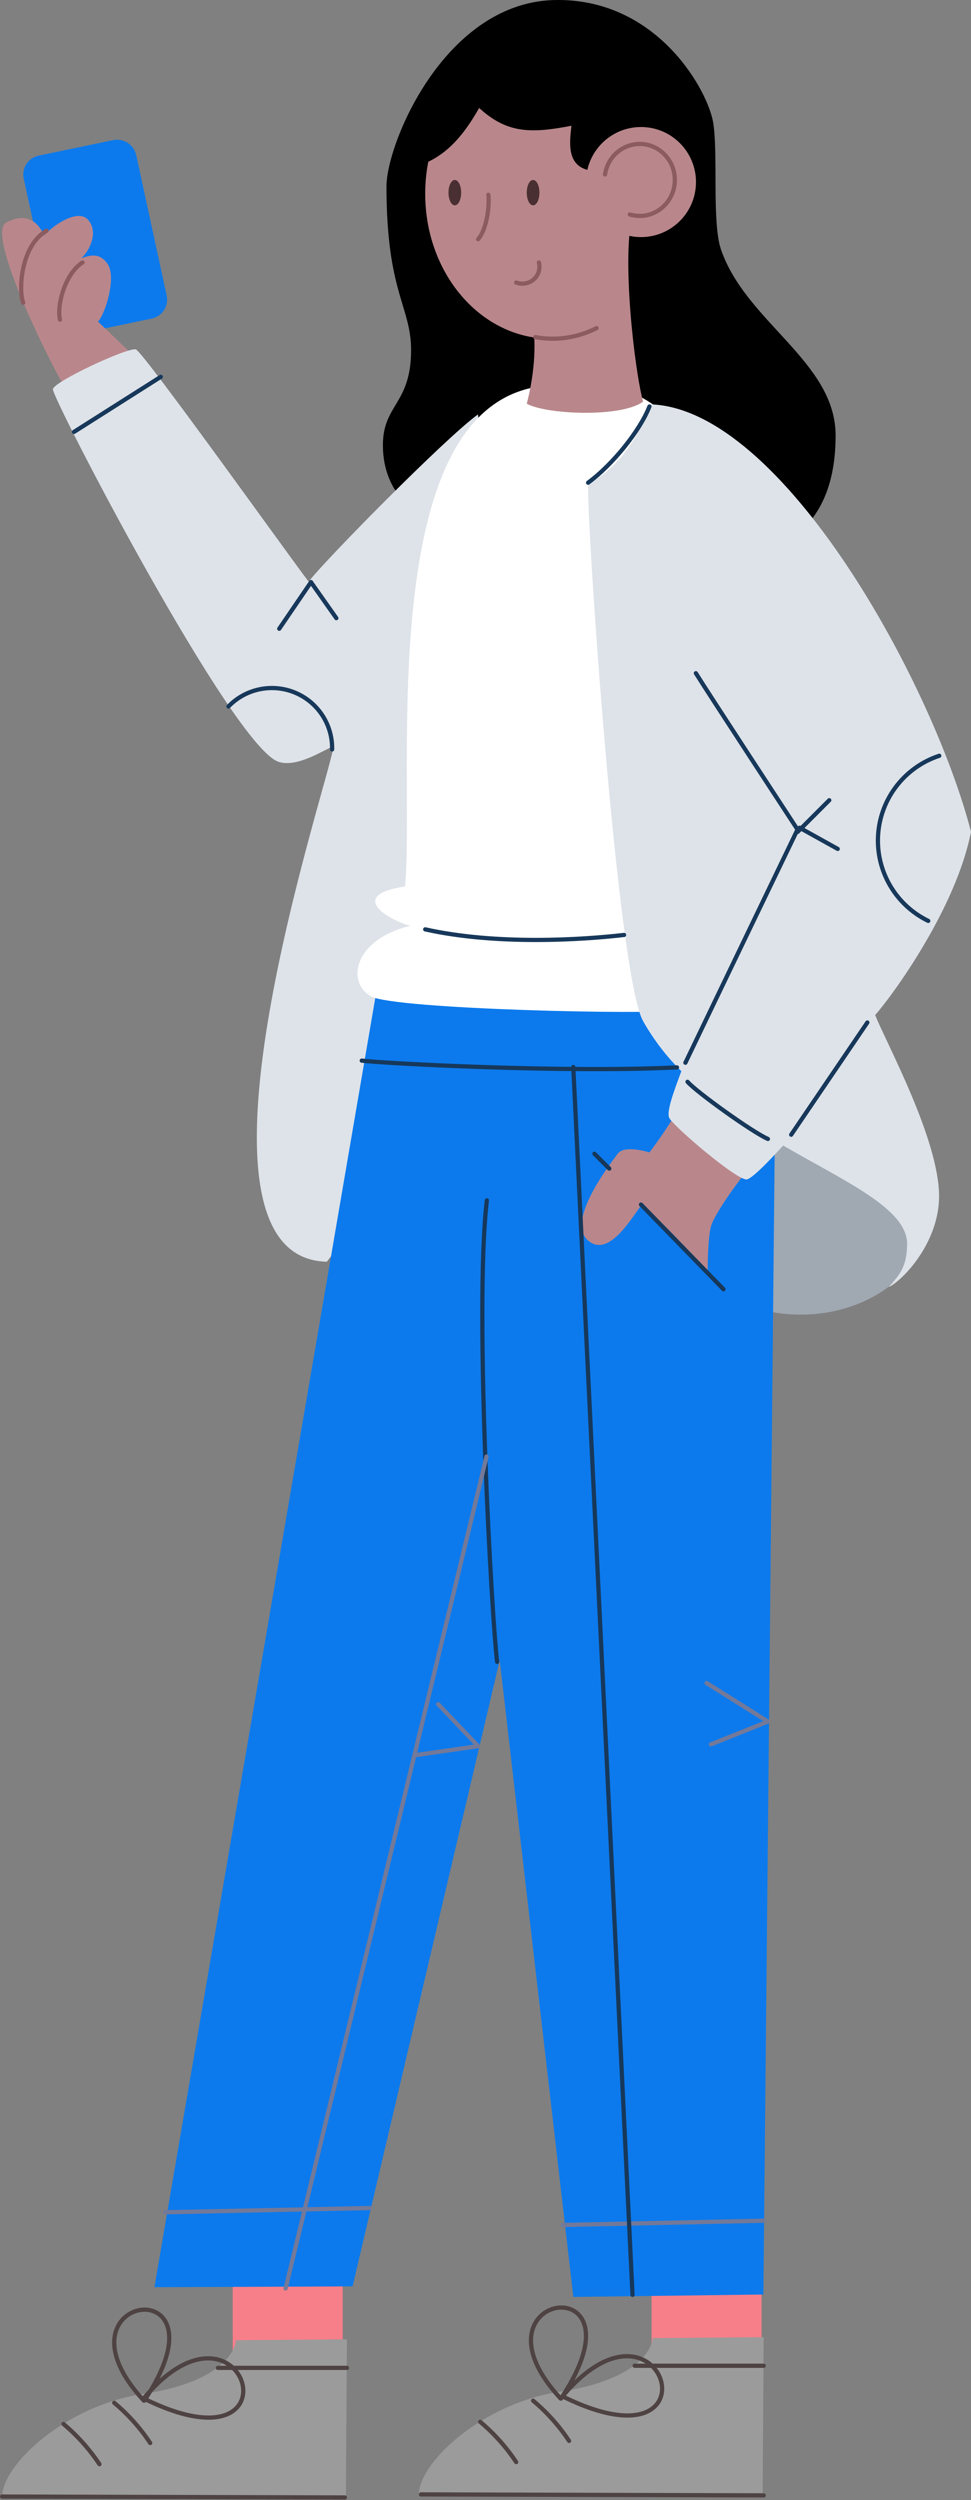 <?xml version="1.0" encoding="UTF-8"?>
<svg width="459px" height="1181px" viewBox="0 0 459 1181" version="1.1" xmlns="http://www.w3.org/2000/svg" xmlns:xlink="http://www.w3.org/1999/xlink">
    <rect x="0" y="0" width="459" height="1181" fill="#808080" stroke="none"/>
    <title>remote-work-woman</title>
    <g id="NextStep-style-guide" stroke="none" stroke-width="1" fill="none" fill-rule="evenodd">
        <g id="NextStep-Landing-page-idea" transform="translate(-846, -1265)">
            <g id="remote-work-woman" transform="translate(847, 1265)">
                <polygon id="Path" fill="#F77F89" points="109 1074 161 1074 161 1125 109 1125"></polygon>
                <polygon id="Path" fill="#F77F89" points="307 1073 359 1073 359 1124 307 1124"></polygon>
                <path d="M17.355,73.498 L52.359,66.205 C57.371,65.143 62.305,68.308 63.398,73.286 L77.801,139.668 C78.307,142.042 77.839,144.518 76.502,146.548 C75.165,148.578 73.07,149.995 70.68,150.484 L35.711,157.795 C30.699,158.857 25.765,155.692 24.673,150.714 L10.197,84.332 C9.693,81.951 10.165,79.468 11.508,77.434 C12.852,75.4 14.957,73.984 17.355,73.498 Z" id="Path" fill="#0C7AED"></path>
                <path d="M28.307,180.583 C24.047,173.777 -8.044,110.534 1.902,105.168 C11.848,99.801 17.393,105.399 19.822,111.21 C25.103,105.541 36,98.771 40.506,103.711 C45.787,109.379 41.404,118.442 37.443,121.978 C41.967,120.379 46.139,119.437 49.766,124.555 C54.395,130.916 48.445,149.13 45.277,151.867 L62,167.86 C62,167.86 32.55,187.318 28.307,180.583 Z" id="Path" fill="#B9878B"></path>
                <path d="M316,571 C316,543.382 343.53,521 377.509,521 C411.488,521 439,543.382 439,571 C439,598.618 411.47,621 377.509,621 C343.548,621 316,598.618 316,571 Z" id="Path" fill="#A0A8B2"></path>
                <path d="M262.857,0 C310.344,0 333.918,43.254 336.192,58.282 C338.466,73.31 335.535,104.968 339.745,117.648 C351.435,152.151 394,170.808 394,205.72 C394,286.499 305.174,263.112 278.153,262.08 C251.132,261.049 180,258.772 180,210.308 C180,191.029 193.093,191.029 193.324,165.952 C193.519,144.753 181.688,138.759 181.688,87.965 C181.812,67.192 209.97,-0.248 262.857,0 Z" id="Path" fill="#000000" fill-rule="nonzero"></path>
                <path d="M195.743,419.527 C194.463,405.738 186.141,266.706 228,209.842 C226.61,205.238 225.581,200.533 224.924,195.769 C209.578,206.822 152.195,265.071 144.905,274.756 C138.272,266.333 66.806,166.253 63.25,165.062 C59.694,163.872 24.77,180.078 24.005,183.792 C23.24,187.506 109.074,352.908 130.697,359.874 C139.766,362.788 152.569,353.85 156.57,352.552 C157.121,361.437 77.049,594.223 153.476,596 C198.909,539.367 197.006,433.246 195.743,419.527 Z" id="Path" fill="#DEE3E9"></path>
                <polygon id="Path" fill="#0C7AED" points="178.009 462 72 1080.4 165.659 1080.009 235.221 784.2 270.02 1085 359.852 1083.846 366 462.781"></polygon>
                <path d="M317.784,477.279 C308.031,479.362 185.479,476.87 174.288,470.622 C163.097,464.374 165.406,444.136 192.993,437.301 C183.223,434.862 162.475,422.936 190.453,418.753 C195.445,368.647 173.773,185.22 259.945,182.016 C320.857,173.027 331,226.623 331,226.623 C331,226.623 327.536,475.196 317.784,477.279 Z" id="Path" fill="#FFFFFF"></path>
                <path d="M259.168,23 C226.49,23 200,53.69 200,91.535 C200,129.381 226.49,160 259.168,160 C272.983,159.784 286.186,154.288 296.049,144.646 C294.826,127.473 294.666,110.034 297.326,100.917 C301.439,89.609 299.95,94.345 295.73,93.85 L299.436,90.705 C299.436,82.843 300.748,88.214 308.638,88.214 L318,87.825 C316.386,51.746 290.73,23 259.168,23 Z" id="Path" fill="#B9878B"></path>
                <path d="M191.822,79.846 C204.55,76.52 214.515,70.416 225.497,51.006 C238.582,62.949 249.706,63.179 269.137,59.393 C267.996,68.823 267.069,79.493 279.566,80.766 C292.063,82.04 329,98 329,98 L327.217,56.172 L294.612,19.9 L256.534,13 L222.965,28.623 L202.001,55.624 C202.001,55.624 179.165,83.084 191.822,79.846 Z" id="Path" fill="#000000" fill-rule="nonzero"></path>
                <path d="M276,86 C276,71.648 287.63,60.01 301.982,60 C316.335,59.99 327.98,71.612 328,85.964 C328.02,100.317 316.406,111.97 302.054,112 C295.147,112.019 288.517,109.287 283.629,104.409 C278.74,99.53 275.995,92.906 276,86 Z" id="Path" fill="#B9878B"></path>
                <path d="M250.529,151.196 C253.057,163.462 250.995,179.351 248,190.688 C256.841,195.723 292.24,197.455 303,189.742 C298.893,174.799 292.635,120.113 298.212,101.028 C284.171,99.814 248,138.913 250.529,151.196 Z" id="Path" fill="#B9878B"></path>
                <path d="M318.513,525.906 C314.666,532.273 310.489,538.432 305.997,544.356 C305.997,544.356 294.251,540.616 291.033,544.949 C287.815,549.283 266.342,576.598 276.891,585.895 C287.439,595.192 299.275,571.977 302.6,568.956 C313.55,578.988 323.874,589.689 333.513,601 C333.513,601 333.423,584.654 335.211,578.9 C336.999,573.146 348.012,557.789 351.695,553.725 C355.378,549.661 324.556,515.692 318.513,525.906 Z" id="Path" fill="#B9878B"></path>
                <path d="M306.459,191 C300.9,205.027 294.257,218.734 277.046,228.783 C276.069,244.497 290.74,459.886 302.907,482.186 C307.83,490.927 313.945,498.94 321.077,505.996 C317.329,516.046 313.972,525.154 315.358,528.066 C317.134,531.865 347.986,558.25 352.159,557.096 C354.895,556.35 362.657,548.325 369.193,541.116 C399.387,558.516 427.255,570.909 427.806,587.155 C427.806,598.767 423.898,602.407 419.12,608 C426.012,604.591 442.548,587.173 442.903,565.742 C443.347,538.719 417.291,491.454 412.708,479.47 C421.216,469.811 450.984,428.885 458,392.913 C439.99,322.975 368.855,192.935 306.459,191 Z" id="Path" fill="#DEE3E9"></path>
                <path d="M327.941,318 C333.99,327.729 376,391.849 376,391.849 C376,391.849 336.628,473.542 323,502" id="Path" stroke="#17385A" stroke-width="2" stroke-linecap="round" stroke-linejoin="round"></path>
                <path d="M437.789,435 C422.319,427.492 412.95,411.379 414.094,394.25 C415.238,377.121 426.668,362.392 443,357" id="Path" stroke="#17385A" stroke-width="2" stroke-linecap="round" stroke-linejoin="round"></path>
                <line x1="391" y1="378" x2="376" y2="393" id="Path" stroke="#17385A" stroke-width="2" stroke-linecap="round" stroke-linejoin="round"></line>
                <line x1="395" y1="401" x2="377" y2="391" id="Path" stroke="#17385A" stroke-width="2" stroke-linecap="round" stroke-linejoin="round"></line>
                <path d="M324,511 C328.198,515.826 354.762,534.892 362,538" id="Path" stroke="#17385A" stroke-width="2" stroke-linecap="round" stroke-linejoin="round"></path>
                <path d="M107,333.715 C115.046,325.371 127.368,322.732 138.142,327.047 C148.915,331.362 155.981,341.766 156,353.34 L156,354" id="Path" stroke="#17385A" stroke-width="2" stroke-linecap="round" stroke-linejoin="round"></path>
                <line x1="146" y1="275" x2="131" y2="297" id="Path" stroke="#17385A" stroke-width="2" stroke-linecap="round" stroke-linejoin="round"></line>
                <line x1="158" y1="292" x2="146" y2="275" id="Path" stroke="#17385A" stroke-width="2" stroke-linecap="round" stroke-linejoin="round"></line>
                <line x1="75" y1="178" x2="34" y2="204" id="Path" stroke="#17385A" stroke-width="2" stroke-linecap="round" stroke-linejoin="round"></line>
                <path d="M234,785 C231.716,767.616 223.023,618.797 229.146,567" id="Path" stroke="#17385A" stroke-width="2" stroke-linecap="round" stroke-linejoin="round"></path>
                <polyline id="Path" stroke="#737999" stroke-width="2" stroke-linecap="round" stroke-linejoin="round" points="335.046 824 362 813.195 333 795"></polyline>
                <polyline id="Path" stroke="#737999" stroke-width="2" stroke-linecap="round" stroke-linejoin="round" points="196 829 225 824.81 206.133 805"></polyline>
                <path d="M170,501 C178.869,502.192 264.012,506.835 319,504.207" id="Path" stroke="#17385A" stroke-width="2" stroke-linecap="round" stroke-linejoin="round"></path>
                <line x1="77" y1="1045" x2="174" y2="1043" id="Path" stroke="#737999" stroke-width="2" stroke-linecap="round" stroke-linejoin="round"></line>
                <line x1="265" y1="1051" x2="360" y2="1049" id="Path" stroke="#737999" stroke-width="2" stroke-linecap="round" stroke-linejoin="round"></line>
                <line x1="302" y1="569" x2="341" y2="609" id="Path" stroke="#17385A" stroke-width="2" stroke-linecap="round" stroke-linejoin="round"></line>
                <line x1="280" y1="545" x2="287" y2="552" id="Path" stroke="#17385A" stroke-width="2" stroke-linecap="round" stroke-linejoin="round"></line>
                <line x1="298" y1="1084" x2="270" y2="504" id="Path" stroke="#17385A" stroke-width="2" stroke-linecap="round" stroke-linejoin="round"></line>
                <line x1="229" y1="688" x2="134" y2="1081" id="Path" stroke="#737999" stroke-width="2" stroke-linecap="round" stroke-linejoin="round"></line>
                <path d="M248,91.008 C248,87.642 249.333,85 250.992,85 C252.65,85 254,87.693 254,91.008 C254,94.324 252.65,97 250.992,97 C249.333,97 248,94.307 248,91.008 Z" id="Path" fill="#4A2F32"></path>
                <path d="M211,91.008 C211,87.642 212.35,85 214.008,85 C215.667,85 217,87.693 217,91.008 C217,94.324 215.667,97 214.008,97 C212.35,97 211,94.307 211,91.008 Z" id="Path" fill="#4A2F32"></path>
                <path d="M229.854,92 C230.46,96.981 229.247,108.126 225,113" id="Path" stroke="#8B5B5F" stroke-width="2" stroke-linecap="round" stroke-linejoin="round"></path>
                <path d="M253.743,124 C253.913,124.659 253.999,125.336 254,126.016 C254.016,128.641 252.708,131.105 250.507,132.596 C248.305,134.087 245.495,134.413 243,133.466" id="Path" stroke="#8B5B5F" stroke-width="2" stroke-linecap="round" stroke-linejoin="round"></path>
                <path d="M252,159.248 C254.73,159.746 257.492,159.997 260.257,160 C267.405,159.989 274.471,158.286 281,155" id="Path" stroke="#8B5B5F" stroke-width="2" stroke-linecap="round" stroke-linejoin="round"></path>
                <path d="M285,82.399 C286.352,73.456 294.309,67.165 303.099,68.09 C311.888,69.015 318.43,76.831 317.978,85.87 C317.526,94.908 310.24,101.999 301.404,102 C299.816,101.994 298.237,101.763 296.712,101.314" id="Path" stroke="#8B5B5F" stroke-width="2" stroke-linecap="round" stroke-linejoin="round"></path>
                <line x1="409" y1="483" x2="373" y2="536" id="Path" stroke="#17385A" stroke-width="2" stroke-linecap="round" stroke-linejoin="round"></line>
                <path d="M307.437,1104.444 L360,1104 L359.485,1179 L197,1177.97 C197.622,1162.54 227.508,1135.126 263.947,1129.692 C300.387,1124.259 307.437,1109.344 307.437,1104.444 Z" id="Path" fill="#9B9B9B"></path>
                <path d="M226,1144 C232.564,1149.511 238.289,1155.909 243,1163" id="Path" stroke="#4E4242" stroke-width="2" stroke-linecap="round" stroke-linejoin="round"></path>
                <path d="M251,1134 C257.574,1139.502 263.299,1145.901 268,1153" id="Path" stroke="#4E4242" stroke-width="2" stroke-linecap="round" stroke-linejoin="round"></path>
                <path d="M264.01,1133 C217.061,1082.326 306.749,1069.372 264.173,1133" id="Path" stroke="#4E4242" stroke-width="2" stroke-linecap="round" stroke-linejoin="round"></path>
                <path d="M265,1131.827 C313.184,1074.713 340.661,1169.337 265,1132.002" id="Path" stroke="#4E4242" stroke-width="2" stroke-linecap="round" stroke-linejoin="round"></path>
                <line x1="360" y1="1117.5" x2="299" y2="1117.5" id="Path" stroke="#4E4242" stroke-width="2" stroke-linecap="round" stroke-linejoin="round"></line>
                <line x1="360" y1="1178.73" x2="198" y2="1178.27" id="Path" stroke="#4E4242" stroke-width="2" stroke-linecap="round" stroke-linejoin="round"></line>
                <path d="M110.449,1105.444 L163,1105 L162.485,1180 L0,1179.023 C0.622,1163.594 30.511,1136.179 66.955,1130.746 C103.398,1125.312 110.449,1110.344 110.449,1105.444 Z" id="Path" fill="#9B9B9B"></path>
                <path d="M29,1145 C35.564,1150.511 41.289,1156.909 46,1164" id="Path" stroke="#4E4242" stroke-width="2" stroke-linecap="round" stroke-linejoin="round"></path>
                <path d="M53,1135 C59.573,1140.502 65.299,1146.901 70,1154" id="Path" stroke="#4E4242" stroke-width="2" stroke-linecap="round" stroke-linejoin="round"></path>
                <path d="M67.01,1134 C20.061,1083.328 109.749,1070.37 67.173,1134" id="Path" stroke="#4E4242" stroke-width="2" stroke-linecap="round" stroke-linejoin="round"></path>
                <path d="M67,1132.83 C115.192,1075.711 142.655,1170.333 67,1133.005" id="Path" stroke="#4E4242" stroke-width="2" stroke-linecap="round" stroke-linejoin="round"></path>
                <line x1="163" y1="1118.5" x2="102" y2="1118.5" id="Path" stroke="#4E4242" stroke-width="2" stroke-linecap="round" stroke-linejoin="round"></line>
                <line x1="162" y1="1179.715" x2="0" y2="1179.285" id="Path" stroke="#4E4242" stroke-width="2" stroke-linecap="round" stroke-linejoin="round"></line>
                <path d="M9.959,143 C7.703,137.378 8.696,116.072 21,109" id="Path" stroke="#8B5B5F" stroke-width="2" stroke-linecap="round" stroke-linejoin="round"></path>
                <path d="M27.325,151 C25.781,143.978 29.81,129.214 38,124" id="Path" stroke="#8B5B5F" stroke-width="2" stroke-linecap="round" stroke-linejoin="round"></path>
                <path d="M277,228 C288.479,219.606 301.508,203.51 306,192" id="Path" stroke="#17385A" stroke-width="2" stroke-linecap="round" stroke-linejoin="round"></path>
                <path d="M200,439 C233.893,446.546 274.263,443.908 294,441.638" id="Path" stroke="#17385A" stroke-width="2" stroke-linecap="round" stroke-linejoin="round"></path>
            </g>
        </g>
    </g>
</svg>